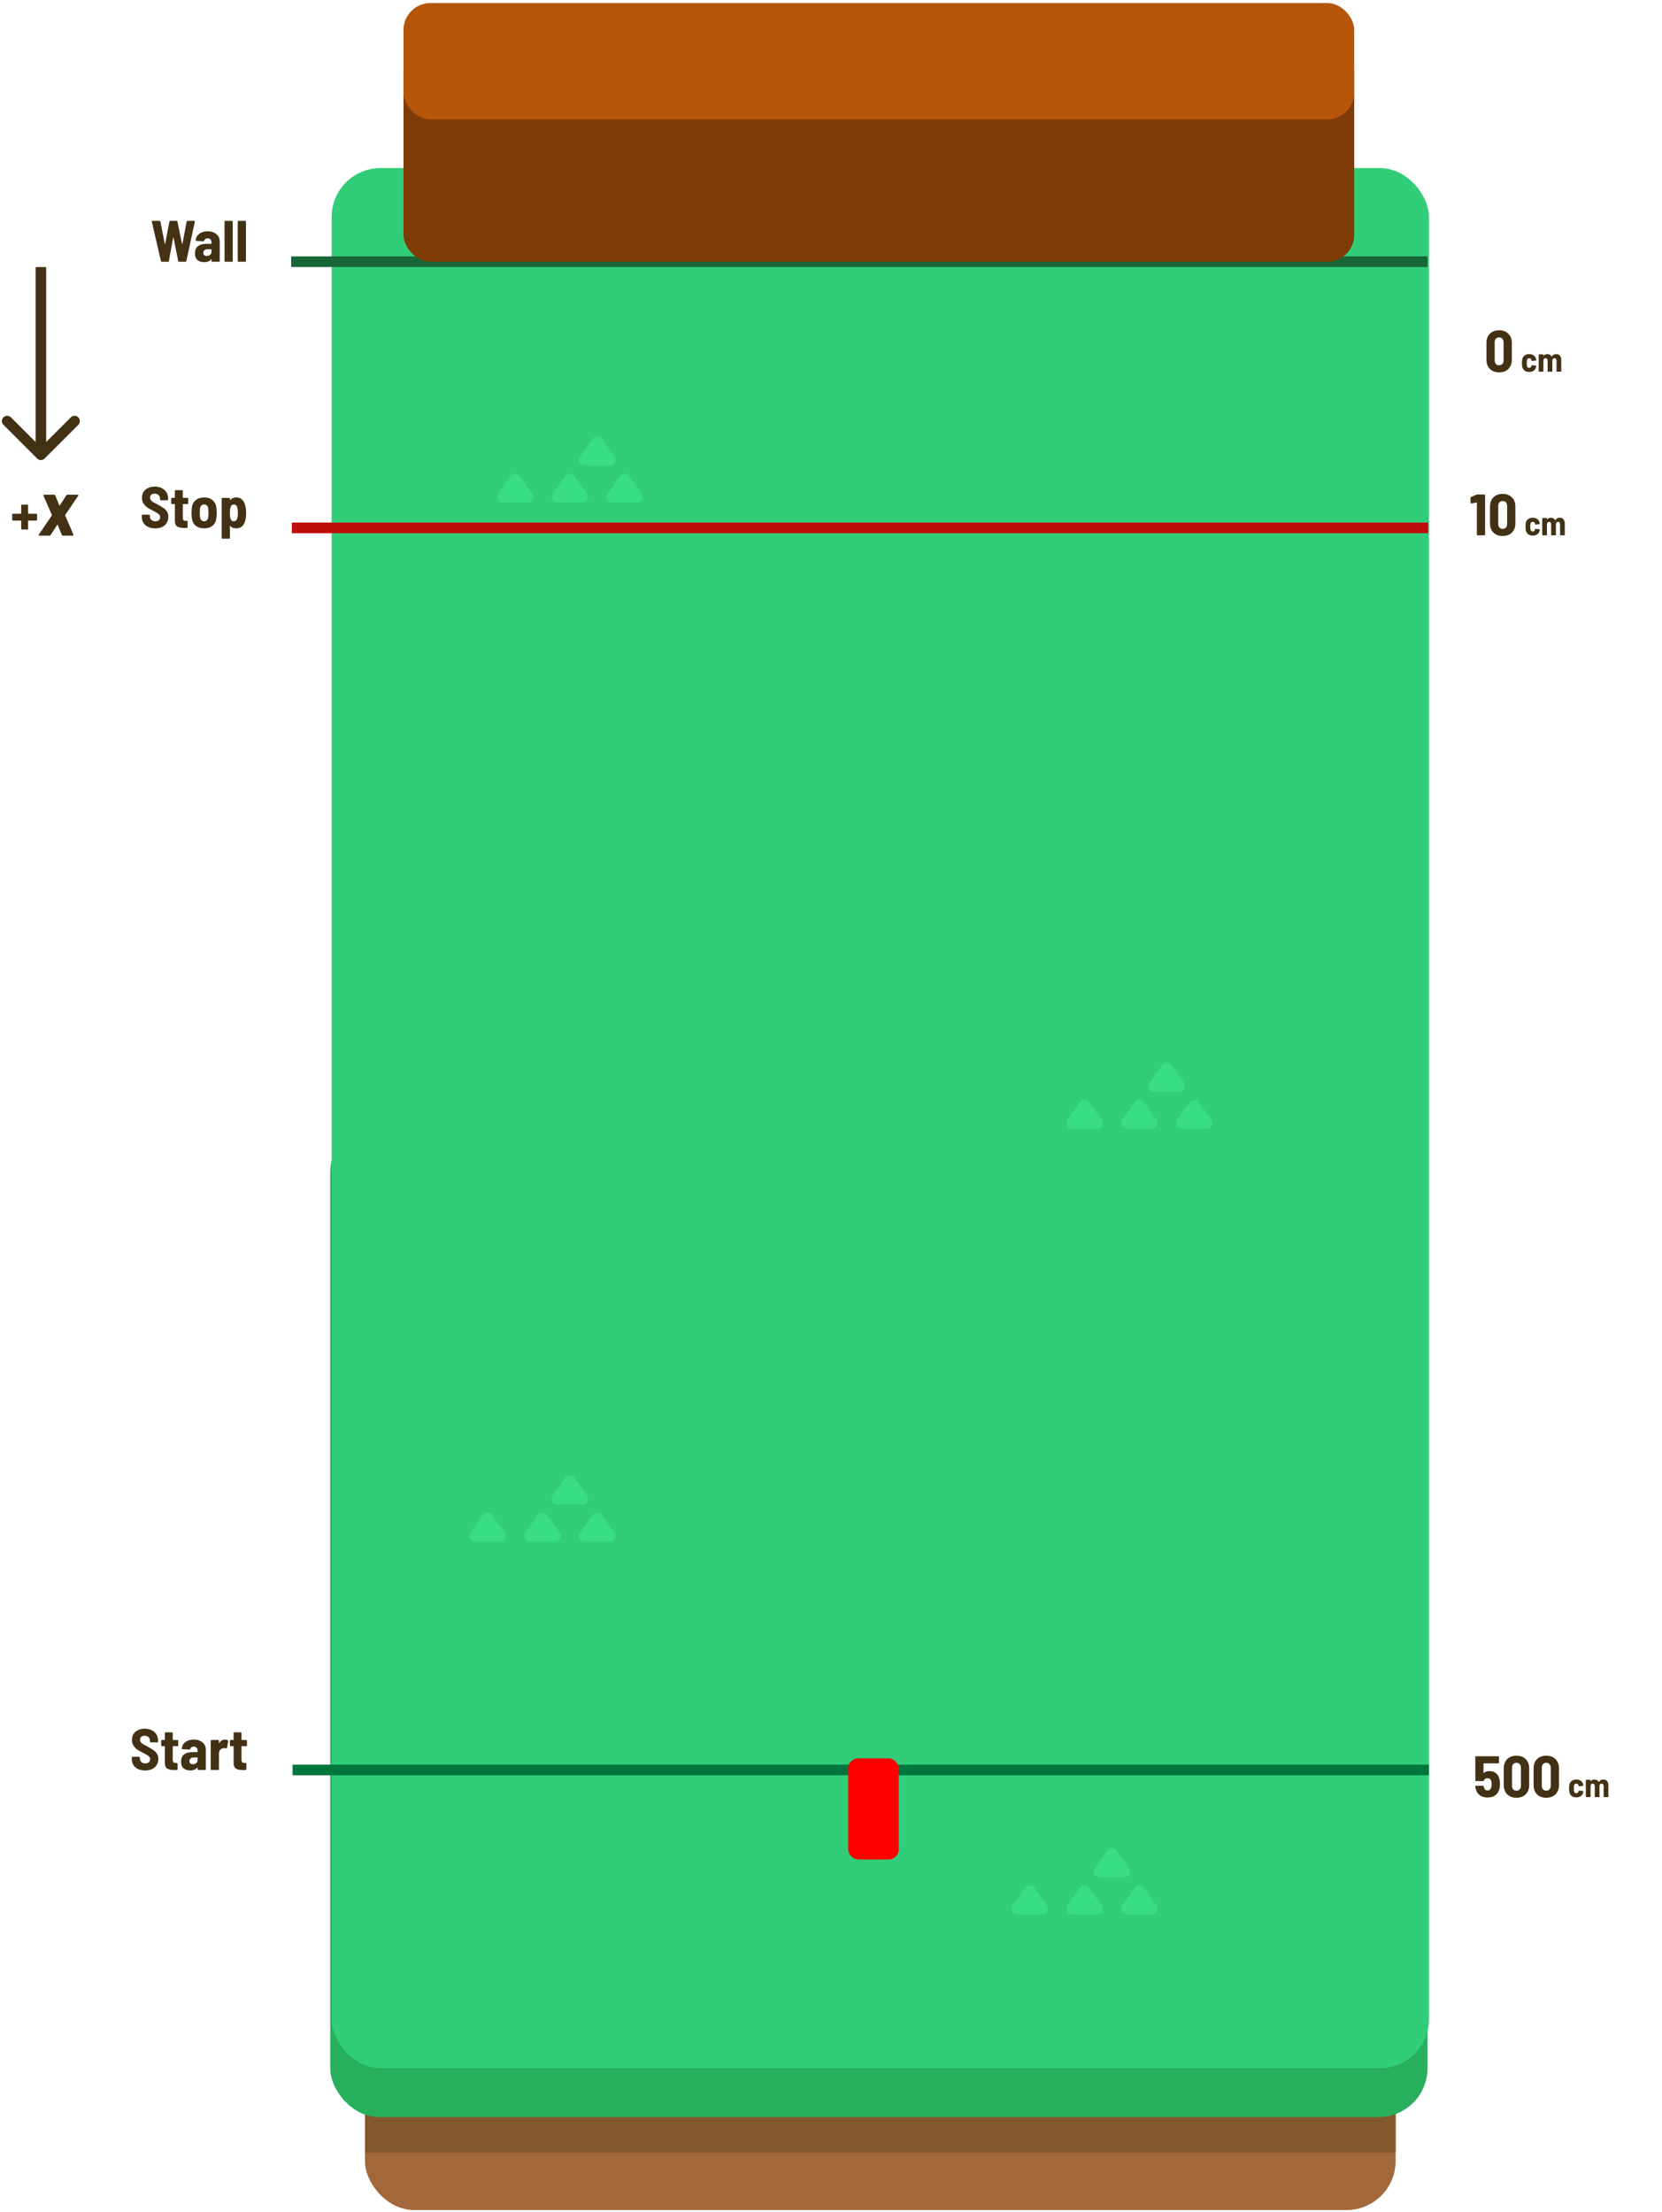 <svg width="493" height="656" viewBox="0 0 493 656" fill="none" xmlns="http://www.w3.org/2000/svg">
<path d="M10.785 152.368C10.845 152.368 10.893 152.392 10.929 152.44C10.977 152.476 11.001 152.524 11.001 152.584V154.186C11.001 154.246 10.977 154.3 10.929 154.348C10.893 154.384 10.845 154.402 10.785 154.402H8.427C8.367 154.402 8.337 154.432 8.337 154.492V156.832C8.337 156.892 8.313 156.946 8.265 156.994C8.229 157.03 8.181 157.048 8.121 157.048H6.501C6.441 157.048 6.387 157.03 6.339 156.994C6.303 156.946 6.285 156.892 6.285 156.832V154.492C6.285 154.432 6.255 154.402 6.195 154.402H3.837C3.777 154.402 3.723 154.384 3.675 154.348C3.639 154.3 3.621 154.246 3.621 154.186V152.584C3.621 152.524 3.639 152.476 3.675 152.44C3.723 152.392 3.777 152.368 3.837 152.368H6.195C6.255 152.368 6.285 152.338 6.285 152.278V149.902C6.285 149.842 6.303 149.794 6.339 149.758C6.387 149.71 6.441 149.686 6.501 149.686H8.121C8.181 149.686 8.229 149.71 8.265 149.758C8.313 149.794 8.337 149.842 8.337 149.902V152.278C8.337 152.338 8.367 152.368 8.427 152.368H10.785ZM11.68 158.884C11.522 158.884 11.444 158.836 11.444 158.742C11.444 158.679 11.467 158.616 11.514 158.553L15.369 152.878C15.4 152.814 15.408 152.767 15.393 152.736L12.91 147.06C12.894 147.029 12.886 146.989 12.886 146.942C12.886 146.8 12.981 146.729 13.17 146.729H16.055C16.197 146.729 16.307 146.792 16.386 146.919L17.592 149.898C17.639 149.961 17.686 149.961 17.734 149.898L19.673 146.919C19.767 146.792 19.893 146.729 20.051 146.729H23.03C23.188 146.729 23.267 146.777 23.267 146.871C23.267 146.919 23.243 146.982 23.196 147.06L19.342 152.736C19.294 152.783 19.287 152.83 19.318 152.878L21.777 158.553C21.793 158.584 21.801 158.632 21.801 158.695C21.801 158.821 21.714 158.884 21.541 158.884H18.68C18.506 158.884 18.396 158.821 18.349 158.695L17.119 155.668C17.072 155.589 17.024 155.589 16.977 155.668L15.014 158.695C14.951 158.821 14.833 158.884 14.66 158.884H11.68Z" fill="#423114"/>
<path d="M47.971 77.628C47.855 77.628 47.78 77.57 47.746 77.455L45.029 65.741V65.672C45.029 65.568 45.093 65.516 45.219 65.516H47.348C47.486 65.516 47.561 65.579 47.573 65.706L48.888 72.35C48.899 72.385 48.916 72.402 48.94 72.402C48.962 72.402 48.98 72.385 48.991 72.35L50.255 65.706C50.266 65.579 50.341 65.516 50.479 65.516H52.4C52.527 65.516 52.602 65.579 52.625 65.706L54.009 72.35C54.021 72.385 54.038 72.402 54.061 72.402C54.084 72.402 54.101 72.385 54.113 72.35L55.359 65.706C55.37 65.579 55.445 65.516 55.584 65.516H57.625C57.775 65.516 57.833 65.591 57.798 65.741L55.272 77.437C55.249 77.564 55.174 77.628 55.047 77.628H53.092C52.965 77.628 52.89 77.564 52.867 77.437L51.466 70.482C51.454 70.447 51.437 70.43 51.414 70.43C51.391 70.43 51.373 70.447 51.362 70.482L50.099 77.437C50.087 77.564 50.012 77.628 49.874 77.628H47.971ZM61.593 68.596C62.285 68.596 62.902 68.723 63.444 68.976C63.986 69.219 64.407 69.565 64.707 70.015C65.018 70.453 65.174 70.955 65.174 71.52V77.42C65.174 77.478 65.151 77.53 65.105 77.576C65.07 77.61 65.024 77.628 64.966 77.628H62.942C62.884 77.628 62.833 77.61 62.786 77.576C62.752 77.53 62.734 77.478 62.734 77.42V76.936C62.734 76.901 62.723 76.878 62.7 76.866C62.677 76.855 62.654 76.866 62.631 76.901C62.192 77.478 61.512 77.766 60.589 77.766C59.805 77.766 59.147 77.564 58.616 77.16C58.097 76.757 57.838 76.082 57.838 75.136C57.838 73.256 59.014 72.316 61.368 72.316H62.648C62.706 72.316 62.734 72.287 62.734 72.229V71.831C62.734 71.485 62.631 71.208 62.423 71.001C62.227 70.793 61.956 70.689 61.61 70.689C61.333 70.689 61.102 70.753 60.918 70.88C60.733 71.007 60.618 71.18 60.572 71.399C60.537 71.514 60.456 71.572 60.329 71.572L58.236 71.451C58.178 71.451 58.126 71.433 58.08 71.399C58.045 71.364 58.034 71.318 58.045 71.26C58.115 70.464 58.472 69.824 59.118 69.34C59.776 68.844 60.6 68.596 61.593 68.596ZM61.316 75.915C61.708 75.915 62.042 75.805 62.319 75.586C62.596 75.367 62.734 75.078 62.734 74.721V73.994C62.734 73.936 62.706 73.908 62.648 73.908H61.679C61.252 73.908 60.918 74 60.675 74.184C60.433 74.369 60.312 74.634 60.312 74.98C60.312 75.28 60.404 75.511 60.589 75.672C60.773 75.834 61.016 75.915 61.316 75.915ZM66.806 77.628C66.748 77.628 66.696 77.61 66.65 77.576C66.615 77.53 66.598 77.478 66.598 77.42V65.724C66.598 65.666 66.615 65.62 66.65 65.585C66.696 65.539 66.748 65.516 66.806 65.516H68.83C68.888 65.516 68.934 65.539 68.969 65.585C69.015 65.62 69.038 65.666 69.038 65.724V77.42C69.038 77.478 69.015 77.53 68.969 77.576C68.934 77.61 68.888 77.628 68.83 77.628H66.806ZM70.726 77.628C70.668 77.628 70.616 77.61 70.57 77.576C70.536 77.53 70.518 77.478 70.518 77.42V65.724C70.518 65.666 70.536 65.62 70.57 65.585C70.616 65.539 70.668 65.516 70.726 65.516H72.75C72.808 65.516 72.854 65.539 72.889 65.585C72.935 65.62 72.958 65.666 72.958 65.724V77.42C72.958 77.478 72.935 77.53 72.889 77.576C72.854 77.61 72.808 77.628 72.75 77.628H70.726Z" fill="#423114"/>
<path d="M444.682 110.44C443.54 110.44 442.629 110.105 441.949 109.436C441.268 108.755 440.928 107.844 440.928 106.702V101.685C440.928 100.554 441.268 99.654 441.949 98.985C442.629 98.305 443.54 97.965 444.682 97.965C445.824 97.965 446.736 98.305 447.416 98.985C448.108 99.654 448.454 100.554 448.454 101.685V106.702C448.454 107.844 448.108 108.755 447.416 109.436C446.736 110.105 445.824 110.44 444.682 110.44ZM444.682 108.346C445.086 108.346 445.409 108.213 445.651 107.948C445.894 107.671 446.015 107.302 446.015 106.841V101.563C446.015 101.102 445.894 100.739 445.651 100.473C445.409 100.208 445.086 100.075 444.682 100.075C444.279 100.075 443.956 100.208 443.713 100.473C443.483 100.739 443.367 101.102 443.367 101.563V106.841C443.367 107.302 443.483 107.671 443.713 107.948C443.956 108.213 444.279 108.346 444.682 108.346ZM453.599 110.329C453.039 110.329 452.576 110.189 452.209 109.909C451.849 109.623 451.626 109.233 451.539 108.739C451.486 108.466 451.459 108.106 451.459 107.659C451.459 107.326 451.486 106.973 451.539 106.599C451.626 106.119 451.853 105.739 452.219 105.459C452.586 105.173 453.046 105.029 453.599 105.029C454.139 105.029 454.593 105.166 454.959 105.439C455.333 105.713 455.563 106.073 455.649 106.519C455.663 106.579 455.676 106.676 455.689 106.809C455.689 106.883 455.649 106.926 455.569 106.939L454.419 107.049H454.399C454.339 107.049 454.303 107.013 454.289 106.939C454.289 106.893 454.286 106.859 454.279 106.839C454.266 106.786 454.253 106.739 454.239 106.699C454.199 106.566 454.123 106.456 454.009 106.369C453.896 106.283 453.756 106.239 453.589 106.239C453.409 106.239 453.263 106.293 453.149 106.399C453.036 106.506 452.963 106.653 452.929 106.839C452.889 107.059 452.869 107.336 452.869 107.669C452.869 108.036 452.893 108.323 452.939 108.529C452.973 108.709 453.043 108.853 453.149 108.959C453.263 109.066 453.409 109.119 453.589 109.119C453.783 109.119 453.936 109.066 454.049 108.959C454.169 108.853 454.239 108.719 454.259 108.559L454.279 108.439C454.286 108.406 454.299 108.379 454.319 108.359C454.346 108.333 454.376 108.323 454.409 108.329L455.569 108.429C455.643 108.443 455.679 108.486 455.679 108.559C455.679 108.599 455.673 108.666 455.659 108.759C455.593 109.246 455.373 109.629 454.999 109.909C454.633 110.189 454.166 110.329 453.599 110.329ZM461.613 105.029C462.099 105.029 462.469 105.186 462.723 105.499C462.983 105.806 463.113 106.239 463.113 106.799V110.129C463.113 110.163 463.099 110.193 463.073 110.219C463.053 110.239 463.026 110.249 462.993 110.249H461.833C461.799 110.249 461.769 110.239 461.743 110.219C461.723 110.193 461.713 110.163 461.713 110.129V106.999C461.713 106.766 461.656 106.583 461.543 106.449C461.436 106.309 461.289 106.239 461.103 106.239C460.909 106.239 460.756 106.309 460.643 106.449C460.529 106.583 460.473 106.763 460.473 106.989V110.129C460.473 110.163 460.459 110.193 460.433 110.219C460.413 110.239 460.386 110.249 460.353 110.249H459.193C459.159 110.249 459.129 110.239 459.103 110.219C459.083 110.193 459.073 110.163 459.073 110.129V106.999C459.073 106.766 459.016 106.583 458.903 106.449C458.789 106.309 458.639 106.239 458.453 106.239C458.259 106.239 458.106 106.309 457.993 106.449C457.879 106.583 457.823 106.763 457.823 106.989V110.129C457.823 110.163 457.809 110.193 457.783 110.219C457.763 110.239 457.736 110.249 457.703 110.249H456.543C456.509 110.249 456.479 110.239 456.453 110.219C456.433 110.193 456.423 110.163 456.423 110.129V105.229C456.423 105.196 456.433 105.169 456.453 105.149C456.479 105.123 456.509 105.109 456.543 105.109H457.703C457.736 105.109 457.763 105.123 457.783 105.149C457.809 105.169 457.823 105.196 457.823 105.229V105.489C457.823 105.509 457.829 105.523 457.843 105.529C457.856 105.536 457.869 105.529 457.883 105.509C458.023 105.343 458.186 105.223 458.373 105.149C458.559 105.069 458.759 105.029 458.973 105.029C459.273 105.029 459.529 105.093 459.743 105.219C459.963 105.339 460.133 105.516 460.253 105.749C460.259 105.763 460.269 105.769 460.283 105.769C460.296 105.763 460.309 105.749 460.323 105.729C460.469 105.483 460.656 105.306 460.883 105.199C461.109 105.086 461.353 105.029 461.613 105.029Z" fill="#423114"/>
<path d="M437.96 146.721C438.052 146.686 438.139 146.669 438.22 146.669H440.313C440.371 146.669 440.417 146.692 440.452 146.738C440.498 146.773 440.521 146.819 440.521 146.877V158.573C440.521 158.631 440.498 158.683 440.452 158.729C440.417 158.763 440.371 158.781 440.313 158.781H438.289C438.231 158.781 438.179 158.763 438.133 158.729C438.098 158.683 438.081 158.631 438.081 158.573V149.126C438.081 149.103 438.07 149.08 438.047 149.057C438.035 149.034 438.018 149.028 437.995 149.039L436.455 149.334L436.386 149.351C436.282 149.351 436.23 149.287 436.23 149.161L436.178 147.673C436.178 147.557 436.23 147.476 436.334 147.43L437.96 146.721ZM445.735 158.971C444.593 158.971 443.681 158.637 443.001 157.968C442.32 157.287 441.98 156.376 441.98 155.234V150.216C441.98 149.086 442.32 148.186 443.001 147.517C443.681 146.836 444.593 146.496 445.735 146.496C446.877 146.496 447.788 146.836 448.469 147.517C449.161 148.186 449.507 149.086 449.507 150.216V155.234C449.507 156.376 449.161 157.287 448.469 157.968C447.788 158.637 446.877 158.971 445.735 158.971ZM445.735 156.877C446.138 156.877 446.461 156.745 446.704 156.48C446.946 156.203 447.067 155.834 447.067 155.372V150.095C447.067 149.633 446.946 149.27 446.704 149.005C446.461 148.74 446.138 148.607 445.735 148.607C445.331 148.607 445.008 148.74 444.766 149.005C444.535 149.27 444.42 149.633 444.42 150.095V155.372C444.42 155.834 444.535 156.203 444.766 156.48C445.008 156.745 445.331 156.877 445.735 156.877ZM454.652 158.861C454.092 158.861 453.628 158.721 453.262 158.441C452.902 158.154 452.678 157.764 452.592 157.271C452.538 156.997 452.512 156.637 452.512 156.191C452.512 155.857 452.538 155.504 452.592 155.131C452.678 154.651 452.905 154.271 453.272 153.991C453.638 153.704 454.098 153.561 454.652 153.561C455.192 153.561 455.645 153.697 456.012 153.971C456.385 154.244 456.615 154.604 456.702 155.051C456.715 155.111 456.728 155.207 456.742 155.341C456.742 155.414 456.702 155.457 456.622 155.471L455.472 155.581H455.452C455.392 155.581 455.355 155.544 455.342 155.471C455.342 155.424 455.338 155.391 455.332 155.371C455.318 155.317 455.305 155.271 455.292 155.231C455.252 155.097 455.175 154.987 455.062 154.901C454.948 154.814 454.808 154.771 454.642 154.771C454.462 154.771 454.315 154.824 454.202 154.931C454.088 155.037 454.015 155.184 453.982 155.371C453.942 155.591 453.922 155.867 453.922 156.201C453.922 156.567 453.945 156.854 453.992 157.061C454.025 157.241 454.095 157.384 454.202 157.491C454.315 157.597 454.462 157.651 454.642 157.651C454.835 157.651 454.988 157.597 455.102 157.491C455.222 157.384 455.292 157.251 455.312 157.091L455.332 156.971C455.338 156.937 455.352 156.911 455.372 156.891C455.398 156.864 455.428 156.854 455.462 156.861L456.622 156.961C456.695 156.974 456.732 157.017 456.732 157.091C456.732 157.131 456.725 157.197 456.712 157.291C456.645 157.777 456.425 158.161 456.052 158.441C455.685 158.721 455.218 158.861 454.652 158.861ZM462.665 153.561C463.152 153.561 463.522 153.717 463.775 154.031C464.035 154.337 464.165 154.771 464.165 155.331V158.661C464.165 158.694 464.152 158.724 464.125 158.751C464.105 158.771 464.078 158.781 464.045 158.781H462.885C462.852 158.781 462.822 158.771 462.795 158.751C462.775 158.724 462.765 158.694 462.765 158.661V155.531C462.765 155.297 462.708 155.114 462.595 154.981C462.488 154.841 462.342 154.771 462.155 154.771C461.962 154.771 461.808 154.841 461.695 154.981C461.582 155.114 461.525 155.294 461.525 155.521V158.661C461.525 158.694 461.512 158.724 461.485 158.751C461.465 158.771 461.438 158.781 461.405 158.781H460.245C460.212 158.781 460.182 158.771 460.155 158.751C460.135 158.724 460.125 158.694 460.125 158.661V155.531C460.125 155.297 460.068 155.114 459.955 154.981C459.842 154.841 459.692 154.771 459.505 154.771C459.312 154.771 459.158 154.841 459.045 154.981C458.932 155.114 458.875 155.294 458.875 155.521V158.661C458.875 158.694 458.862 158.724 458.835 158.751C458.815 158.771 458.788 158.781 458.755 158.781H457.595C457.562 158.781 457.532 158.771 457.505 158.751C457.485 158.724 457.475 158.694 457.475 158.661V153.761C457.475 153.727 457.485 153.701 457.505 153.681C457.532 153.654 457.562 153.641 457.595 153.641H458.755C458.788 153.641 458.815 153.654 458.835 153.681C458.862 153.701 458.875 153.727 458.875 153.761V154.021C458.875 154.041 458.882 154.054 458.895 154.061C458.908 154.067 458.922 154.061 458.935 154.041C459.075 153.874 459.238 153.754 459.425 153.681C459.612 153.601 459.812 153.561 460.025 153.561C460.325 153.561 460.582 153.624 460.795 153.751C461.015 153.871 461.185 154.047 461.305 154.281C461.312 154.294 461.322 154.301 461.335 154.301C461.348 154.294 461.362 154.281 461.375 154.261C461.522 154.014 461.708 153.837 461.935 153.731C462.162 153.617 462.405 153.561 462.665 153.561Z" fill="#423114"/>
<path d="M444.613 527.179C444.833 527.767 444.942 528.442 444.942 529.203C444.942 529.746 444.873 530.259 444.735 530.743C444.515 531.516 444.106 532.11 443.506 532.526C442.906 532.941 442.156 533.148 441.257 533.148C440.357 533.148 439.601 532.929 438.99 532.491C438.379 532.053 437.969 531.424 437.762 530.605C437.681 530.363 437.635 530.115 437.623 529.861V529.826C437.623 529.711 437.687 529.653 437.814 529.653H439.873C440.011 529.653 440.086 529.723 440.097 529.861C440.121 529.999 440.144 530.092 440.167 530.138C440.247 530.438 440.38 530.668 440.565 530.83C440.749 530.98 440.98 531.055 441.257 531.055C441.534 531.055 441.77 530.974 441.966 530.813C442.162 530.64 442.289 530.409 442.347 530.121C442.428 529.878 442.468 529.578 442.468 529.221C442.468 528.852 442.428 528.529 442.347 528.252C442.266 527.975 442.133 527.767 441.949 527.629C441.764 527.491 441.534 527.421 441.257 527.421C440.715 527.421 440.345 527.646 440.149 528.096C440.115 528.211 440.04 528.269 439.924 528.269H437.831C437.773 528.269 437.721 528.252 437.675 528.217C437.64 528.171 437.623 528.119 437.623 528.062V521.123C437.623 521.066 437.64 521.019 437.675 520.985C437.721 520.939 437.773 520.916 437.831 520.916H444.44C444.498 520.916 444.544 520.939 444.579 520.985C444.625 521.019 444.648 521.066 444.648 521.123V522.802C444.648 522.859 444.625 522.911 444.579 522.957C444.544 522.992 444.498 523.009 444.44 523.009H440.149C440.092 523.009 440.063 523.038 440.063 523.096L440.046 525.795C440.046 525.841 440.057 525.87 440.08 525.881C440.103 525.881 440.126 525.87 440.149 525.847C440.611 525.489 441.164 525.31 441.81 525.31C442.503 525.31 443.085 525.472 443.558 525.795C444.042 526.118 444.394 526.579 444.613 527.179ZM449.826 533.218C448.684 533.218 447.773 532.883 447.093 532.214C446.412 531.534 446.072 530.622 446.072 529.48V524.463C446.072 523.332 446.412 522.432 447.093 521.763C447.773 521.083 448.684 520.743 449.826 520.743C450.968 520.743 451.88 521.083 452.56 521.763C453.252 522.432 453.598 523.332 453.598 524.463V529.48C453.598 530.622 453.252 531.534 452.56 532.214C451.88 532.883 450.968 533.218 449.826 533.218ZM449.826 531.124C450.23 531.124 450.553 530.991 450.795 530.726C451.038 530.449 451.159 530.08 451.159 529.619V524.341C451.159 523.88 451.038 523.517 450.795 523.251C450.553 522.986 450.23 522.853 449.826 522.853C449.423 522.853 449.1 522.986 448.857 523.251C448.627 523.517 448.511 523.88 448.511 524.341V529.619C448.511 530.08 448.627 530.449 448.857 530.726C449.1 530.991 449.423 531.124 449.826 531.124ZM458.663 533.218C457.522 533.218 456.61 532.883 455.93 532.214C455.249 531.534 454.909 530.622 454.909 529.48V524.463C454.909 523.332 455.249 522.432 455.93 521.763C456.61 521.083 457.522 520.743 458.663 520.743C459.805 520.743 460.717 521.083 461.397 521.763C462.089 522.432 462.435 523.332 462.435 524.463V529.48C462.435 530.622 462.089 531.534 461.397 532.214C460.717 532.883 459.805 533.218 458.663 533.218ZM458.663 531.124C459.067 531.124 459.39 530.991 459.632 530.726C459.875 530.449 459.996 530.08 459.996 529.619V524.341C459.996 523.88 459.875 523.517 459.632 523.251C459.39 522.986 459.067 522.853 458.663 522.853C458.26 522.853 457.937 522.986 457.695 523.251C457.464 523.517 457.348 523.88 457.348 524.341V529.619C457.348 530.08 457.464 530.449 457.695 530.726C457.937 530.991 458.26 531.124 458.663 531.124ZM467.58 533.107C467.02 533.107 466.557 532.967 466.19 532.687C465.83 532.401 465.607 532.011 465.52 531.517C465.467 531.244 465.44 530.884 465.44 530.437C465.44 530.104 465.467 529.751 465.52 529.377C465.607 528.897 465.834 528.517 466.2 528.237C466.567 527.951 467.027 527.807 467.58 527.807C468.12 527.807 468.574 527.944 468.94 528.217C469.314 528.491 469.544 528.851 469.63 529.297C469.644 529.357 469.657 529.454 469.67 529.587C469.67 529.661 469.63 529.704 469.55 529.717L468.4 529.827H468.38C468.32 529.827 468.284 529.791 468.27 529.717C468.27 529.671 468.267 529.637 468.26 529.617C468.247 529.564 468.234 529.517 468.22 529.477C468.18 529.344 468.104 529.234 467.99 529.147C467.877 529.061 467.737 529.017 467.57 529.017C467.39 529.017 467.244 529.071 467.13 529.177C467.017 529.284 466.944 529.431 466.91 529.617C466.87 529.837 466.85 530.114 466.85 530.447C466.85 530.814 466.874 531.101 466.92 531.307C466.954 531.487 467.024 531.631 467.13 531.737C467.244 531.844 467.39 531.897 467.57 531.897C467.764 531.897 467.917 531.844 468.03 531.737C468.15 531.631 468.22 531.497 468.24 531.337L468.26 531.217C468.267 531.184 468.28 531.157 468.3 531.137C468.327 531.111 468.357 531.101 468.39 531.107L469.55 531.207C469.624 531.221 469.66 531.264 469.66 531.337C469.66 531.377 469.654 531.444 469.64 531.537C469.574 532.024 469.354 532.407 468.98 532.687C468.614 532.967 468.147 533.107 467.58 533.107ZM475.594 527.807C476.08 527.807 476.45 527.964 476.704 528.277C476.964 528.584 477.094 529.017 477.094 529.577V532.907C477.094 532.941 477.08 532.971 477.054 532.997C477.034 533.017 477.007 533.027 476.974 533.027H475.814C475.78 533.027 475.75 533.017 475.724 532.997C475.704 532.971 475.694 532.941 475.694 532.907V529.777C475.694 529.544 475.637 529.361 475.524 529.227C475.417 529.087 475.27 529.017 475.084 529.017C474.89 529.017 474.737 529.087 474.624 529.227C474.51 529.361 474.454 529.541 474.454 529.767V532.907C474.454 532.941 474.44 532.971 474.414 532.997C474.394 533.017 474.367 533.027 474.334 533.027H473.174C473.14 533.027 473.11 533.017 473.084 532.997C473.064 532.971 473.054 532.941 473.054 532.907V529.777C473.054 529.544 472.997 529.361 472.884 529.227C472.77 529.087 472.62 529.017 472.434 529.017C472.24 529.017 472.087 529.087 471.974 529.227C471.86 529.361 471.804 529.541 471.804 529.767V532.907C471.804 532.941 471.79 532.971 471.764 532.997C471.744 533.017 471.717 533.027 471.684 533.027H470.524C470.49 533.027 470.46 533.017 470.434 532.997C470.414 532.971 470.404 532.941 470.404 532.907V528.007C470.404 527.974 470.414 527.947 470.434 527.927C470.46 527.901 470.49 527.887 470.524 527.887H471.684C471.717 527.887 471.744 527.901 471.764 527.927C471.79 527.947 471.804 527.974 471.804 528.007V528.267C471.804 528.287 471.81 528.301 471.824 528.307C471.837 528.314 471.85 528.307 471.864 528.287C472.004 528.121 472.167 528.001 472.354 527.927C472.54 527.847 472.74 527.807 472.954 527.807C473.254 527.807 473.51 527.871 473.724 527.997C473.944 528.117 474.114 528.294 474.234 528.527C474.24 528.541 474.25 528.547 474.264 528.547C474.277 528.541 474.29 528.527 474.304 528.507C474.45 528.261 474.637 528.084 474.864 527.977C475.09 527.864 475.334 527.807 475.594 527.807Z" fill="#423114"/>
<path d="M46.039 156.711C45.243 156.711 44.545 156.572 43.946 156.295C43.346 156.007 42.879 155.609 42.544 155.101C42.221 154.582 42.06 153.988 42.06 153.319V152.869C42.06 152.812 42.077 152.766 42.112 152.731C42.158 152.685 42.21 152.662 42.267 152.662H44.257C44.315 152.662 44.361 152.685 44.395 152.731C44.442 152.766 44.465 152.812 44.465 152.869V153.198C44.465 153.602 44.615 153.942 44.915 154.219C45.215 154.484 45.618 154.617 46.126 154.617C46.576 154.617 46.916 154.502 47.147 154.271C47.389 154.04 47.51 153.746 47.51 153.388C47.51 153.123 47.435 152.898 47.285 152.714C47.135 152.518 46.922 152.339 46.645 152.177C46.38 152.004 45.964 151.774 45.399 151.485C44.707 151.139 44.142 150.816 43.703 150.516C43.265 150.216 42.89 149.83 42.579 149.357C42.267 148.884 42.112 148.313 42.112 147.644C42.112 146.975 42.267 146.392 42.579 145.896C42.902 145.389 43.352 145.003 43.928 144.737C44.505 144.46 45.163 144.322 45.901 144.322C46.674 144.322 47.36 144.472 47.96 144.772C48.56 145.06 49.027 145.47 49.361 146C49.696 146.531 49.863 147.142 49.863 147.834V148.18C49.863 148.238 49.84 148.29 49.794 148.336C49.759 148.371 49.713 148.388 49.656 148.388H47.666C47.608 148.388 47.556 148.371 47.51 148.336C47.475 148.29 47.458 148.238 47.458 148.18V147.869C47.458 147.454 47.314 147.108 47.026 146.831C46.737 146.554 46.345 146.416 45.849 146.416C45.434 146.416 45.105 146.525 44.863 146.744C44.632 146.952 44.517 147.246 44.517 147.627C44.517 147.892 44.586 148.123 44.724 148.319C44.863 148.515 45.076 148.705 45.364 148.89C45.653 149.063 46.091 149.294 46.679 149.582L47.043 149.79C47.712 150.159 48.231 150.482 48.6 150.758C48.981 151.024 49.298 151.364 49.552 151.779C49.805 152.195 49.932 152.696 49.932 153.285C49.932 154.334 49.575 155.171 48.86 155.794C48.156 156.405 47.216 156.711 46.039 156.711ZM55.842 149.305C55.842 149.363 55.819 149.415 55.773 149.461C55.738 149.495 55.692 149.513 55.634 149.513H54.302C54.244 149.513 54.215 149.542 54.215 149.599V153.492C54.215 153.85 54.285 154.109 54.423 154.271C54.573 154.421 54.798 154.49 55.098 154.479H55.444C55.501 154.479 55.547 154.502 55.582 154.548C55.628 154.582 55.651 154.628 55.651 154.686V156.365C55.651 156.503 55.582 156.572 55.444 156.572C55.248 156.584 54.959 156.589 54.579 156.589C53.667 156.589 52.987 156.439 52.537 156.14C52.099 155.84 51.879 155.274 51.879 154.444V149.599C51.879 149.542 51.851 149.513 51.793 149.513H50.997C50.939 149.513 50.887 149.495 50.841 149.461C50.807 149.415 50.789 149.363 50.789 149.305V147.886C50.789 147.829 50.807 147.782 50.841 147.748C50.887 147.702 50.939 147.679 50.997 147.679H51.793C51.851 147.679 51.879 147.65 51.879 147.592V145.602C51.879 145.545 51.897 145.499 51.931 145.464C51.977 145.418 52.029 145.395 52.087 145.395H54.008C54.065 145.395 54.111 145.418 54.146 145.464C54.192 145.499 54.215 145.545 54.215 145.602V147.592C54.215 147.65 54.244 147.679 54.302 147.679H55.634C55.692 147.679 55.738 147.702 55.773 147.748C55.819 147.782 55.842 147.829 55.842 147.886V149.305ZM60.566 156.711C59.563 156.711 58.738 156.463 58.092 155.967C57.458 155.459 57.077 154.767 56.95 153.89C56.858 153.36 56.812 152.766 56.812 152.108C56.812 151.439 56.858 150.845 56.95 150.326C57.077 149.472 57.458 148.798 58.092 148.302C58.738 147.794 59.563 147.54 60.566 147.54C61.558 147.54 62.366 147.794 62.989 148.302C63.623 148.798 64.009 149.472 64.148 150.326C64.24 150.845 64.286 151.439 64.286 152.108C64.286 152.754 64.24 153.342 64.148 153.873C64.021 154.761 63.64 155.459 63.006 155.967C62.383 156.463 61.57 156.711 60.566 156.711ZM60.566 154.617C60.866 154.617 61.12 154.519 61.328 154.323C61.547 154.127 61.691 153.861 61.76 153.527C61.818 153.042 61.847 152.569 61.847 152.108C61.847 151.635 61.818 151.168 61.76 150.707C61.702 150.372 61.564 150.113 61.345 149.928C61.137 149.732 60.872 149.634 60.549 149.634C60.237 149.634 59.972 149.732 59.753 149.928C59.545 150.113 59.413 150.372 59.355 150.707C59.297 151.053 59.269 151.52 59.269 152.108C59.269 152.685 59.292 153.158 59.338 153.527C59.407 153.861 59.551 154.127 59.77 154.323C59.989 154.519 60.255 154.617 60.566 154.617ZM72.832 150.274C72.948 150.793 73.005 151.439 73.005 152.212C73.005 152.927 72.954 153.527 72.85 154.011C72.677 154.888 72.36 155.557 71.898 156.018C71.448 156.48 70.843 156.711 70.081 156.711C69.689 156.711 69.349 156.659 69.061 156.555C68.772 156.439 68.518 156.255 68.299 156.001C68.276 155.967 68.253 155.955 68.23 155.967C68.207 155.978 68.195 156.001 68.195 156.036V159.583C68.195 159.64 68.172 159.687 68.126 159.721C68.092 159.767 68.046 159.79 67.988 159.79H65.963C65.906 159.79 65.854 159.767 65.808 159.721C65.773 159.687 65.756 159.64 65.756 159.583V147.886C65.756 147.829 65.773 147.782 65.808 147.748C65.854 147.702 65.906 147.679 65.963 147.679H67.988C68.046 147.679 68.092 147.702 68.126 147.748C68.172 147.782 68.195 147.829 68.195 147.886V148.232C68.195 148.267 68.207 148.29 68.23 148.302C68.253 148.313 68.276 148.307 68.299 148.284C68.726 147.788 69.337 147.54 70.133 147.54C71.529 147.54 72.429 148.451 72.832 150.274ZM70.41 153.683C70.514 153.302 70.566 152.783 70.566 152.125C70.566 151.537 70.52 151.041 70.427 150.637C70.358 150.326 70.231 150.084 70.047 149.911C69.874 149.726 69.643 149.634 69.355 149.634C68.824 149.634 68.484 149.968 68.334 150.637C68.242 150.972 68.195 151.468 68.195 152.125C68.195 152.748 68.242 153.262 68.334 153.665C68.484 154.3 68.824 154.617 69.355 154.617C69.874 154.617 70.226 154.306 70.41 153.683Z" fill="#423114"/>
<path d="M43.065 525.122C42.27 525.122 41.572 524.984 40.972 524.707C40.372 524.419 39.905 524.021 39.57 523.513C39.247 522.994 39.086 522.4 39.086 521.731V521.281C39.086 521.223 39.103 521.177 39.138 521.143C39.184 521.097 39.236 521.074 39.293 521.074H41.283C41.341 521.074 41.387 521.097 41.422 521.143C41.468 521.177 41.491 521.223 41.491 521.281V521.61C41.491 522.014 41.641 522.354 41.941 522.631C42.241 522.896 42.644 523.029 43.152 523.029C43.602 523.029 43.942 522.913 44.173 522.683C44.415 522.452 44.536 522.158 44.536 521.8C44.536 521.535 44.461 521.31 44.311 521.125C44.161 520.929 43.948 520.751 43.671 520.589C43.406 520.416 42.99 520.185 42.425 519.897C41.733 519.551 41.168 519.228 40.73 518.928C40.291 518.628 39.916 518.242 39.605 517.769C39.293 517.296 39.138 516.725 39.138 516.056C39.138 515.387 39.293 514.804 39.605 514.308C39.928 513.801 40.378 513.414 40.955 513.149C41.531 512.872 42.189 512.734 42.927 512.734C43.7 512.734 44.386 512.884 44.986 513.184C45.586 513.472 46.053 513.881 46.388 514.412C46.722 514.943 46.889 515.554 46.889 516.246V516.592C46.889 516.65 46.866 516.702 46.82 516.748C46.785 516.782 46.739 516.8 46.682 516.8H44.692C44.634 516.8 44.582 516.782 44.536 516.748C44.502 516.702 44.484 516.65 44.484 516.592V516.281C44.484 515.865 44.34 515.519 44.052 515.243C43.763 514.966 43.371 514.827 42.875 514.827C42.46 514.827 42.131 514.937 41.889 515.156C41.658 515.364 41.543 515.658 41.543 516.038C41.543 516.304 41.612 516.534 41.75 516.731C41.889 516.927 42.102 517.117 42.391 517.302C42.679 517.475 43.117 517.705 43.706 517.994L44.069 518.201C44.738 518.57 45.257 518.893 45.626 519.17C46.007 519.436 46.324 519.776 46.578 520.191C46.832 520.606 46.959 521.108 46.959 521.696C46.959 522.746 46.601 523.582 45.886 524.205C45.182 524.817 44.242 525.122 43.065 525.122ZM52.868 517.717C52.868 517.774 52.845 517.826 52.799 517.873C52.764 517.907 52.718 517.924 52.66 517.924H51.328C51.27 517.924 51.241 517.953 51.241 518.011V521.904C51.241 522.262 51.311 522.521 51.449 522.683C51.599 522.833 51.824 522.902 52.124 522.89H52.47C52.528 522.89 52.574 522.913 52.608 522.959C52.654 522.994 52.678 523.04 52.678 523.098V524.776C52.678 524.915 52.608 524.984 52.47 524.984C52.274 524.995 51.985 525.001 51.605 525.001C50.694 525.001 50.013 524.851 49.563 524.551C49.125 524.251 48.906 523.686 48.906 522.856V518.011C48.906 517.953 48.877 517.924 48.819 517.924H48.023C47.965 517.924 47.913 517.907 47.867 517.873C47.833 517.826 47.816 517.774 47.816 517.717V516.298C47.816 516.24 47.833 516.194 47.867 516.16C47.913 516.113 47.965 516.09 48.023 516.09H48.819C48.877 516.09 48.906 516.062 48.906 516.004V514.014C48.906 513.956 48.923 513.91 48.957 513.876C49.004 513.83 49.056 513.806 49.113 513.806H51.034C51.091 513.806 51.138 513.83 51.172 513.876C51.218 513.91 51.241 513.956 51.241 514.014V516.004C51.241 516.062 51.27 516.09 51.328 516.09H52.66C52.718 516.09 52.764 516.113 52.799 516.16C52.845 516.194 52.868 516.24 52.868 516.298V517.717ZM57.47 515.952C58.162 515.952 58.779 516.079 59.321 516.333C59.863 516.575 60.284 516.921 60.584 517.371C60.895 517.809 61.051 518.311 61.051 518.876V524.776C61.051 524.834 61.028 524.886 60.982 524.932C60.947 524.967 60.901 524.984 60.844 524.984H58.819C58.761 524.984 58.71 524.967 58.663 524.932C58.629 524.886 58.612 524.834 58.612 524.776V524.292C58.612 524.257 58.6 524.234 58.577 524.223C58.554 524.211 58.531 524.223 58.508 524.257C58.069 524.834 57.389 525.122 56.466 525.122C55.682 525.122 55.024 524.92 54.494 524.517C53.974 524.113 53.715 523.438 53.715 522.492C53.715 520.612 54.892 519.672 57.245 519.672H58.525C58.583 519.672 58.612 519.643 58.612 519.585V519.188C58.612 518.841 58.508 518.565 58.3 518.357C58.104 518.149 57.833 518.046 57.487 518.046C57.21 518.046 56.979 518.109 56.795 518.236C56.61 518.363 56.495 518.536 56.449 518.755C56.414 518.87 56.333 518.928 56.206 518.928L54.113 518.807C54.055 518.807 54.003 518.79 53.957 518.755C53.923 518.72 53.911 518.674 53.923 518.617C53.992 517.821 54.349 517.18 54.995 516.696C55.653 516.2 56.478 515.952 57.47 515.952ZM57.193 523.271C57.585 523.271 57.919 523.161 58.196 522.942C58.473 522.723 58.612 522.435 58.612 522.077V521.35C58.612 521.293 58.583 521.264 58.525 521.264H57.556C57.129 521.264 56.795 521.356 56.553 521.541C56.31 521.725 56.189 521.991 56.189 522.337C56.189 522.637 56.282 522.867 56.466 523.029C56.651 523.19 56.893 523.271 57.193 523.271ZM66.732 515.969C67.043 515.969 67.326 516.038 67.58 516.177C67.672 516.235 67.707 516.327 67.683 516.454L67.337 518.444C67.326 518.582 67.245 518.622 67.095 518.565C66.91 518.519 66.743 518.495 66.593 518.495C66.455 518.495 66.305 518.513 66.144 518.547C65.809 518.593 65.526 518.755 65.296 519.032C65.065 519.309 64.95 519.643 64.95 520.035V524.776C64.95 524.834 64.927 524.886 64.88 524.932C64.846 524.967 64.8 524.984 64.742 524.984H62.718C62.66 524.984 62.608 524.967 62.562 524.932C62.527 524.886 62.51 524.834 62.51 524.776V516.298C62.51 516.24 62.527 516.194 62.562 516.16C62.608 516.113 62.66 516.09 62.718 516.09H64.742C64.8 516.09 64.846 516.113 64.88 516.16C64.927 516.194 64.95 516.24 64.95 516.298V516.99C64.95 517.036 64.955 517.065 64.967 517.077C64.99 517.077 65.013 517.059 65.036 517.025C65.44 516.321 66.005 515.969 66.732 515.969ZM73.263 517.717C73.263 517.774 73.239 517.826 73.193 517.873C73.159 517.907 73.113 517.924 73.055 517.924H71.723C71.665 517.924 71.636 517.953 71.636 518.011V521.904C71.636 522.262 71.705 522.521 71.844 522.683C71.994 522.833 72.219 522.902 72.519 522.89H72.865C72.922 522.89 72.968 522.913 73.003 522.959C73.049 522.994 73.072 523.04 73.072 523.098V524.776C73.072 524.915 73.003 524.984 72.865 524.984C72.668 524.995 72.38 525.001 71.999 525.001C71.088 525.001 70.408 524.851 69.958 524.551C69.519 524.251 69.3 523.686 69.3 522.856V518.011C69.3 517.953 69.271 517.924 69.214 517.924H68.418C68.36 517.924 68.308 517.907 68.262 517.873C68.228 517.826 68.21 517.774 68.21 517.717V516.298C68.21 516.24 68.228 516.194 68.262 516.16C68.308 516.113 68.36 516.09 68.418 516.09H69.214C69.271 516.09 69.3 516.062 69.3 516.004V514.014C69.3 513.956 69.317 513.91 69.352 513.876C69.398 513.83 69.45 513.806 69.508 513.806H71.428C71.486 513.806 71.532 513.83 71.567 513.876C71.613 513.91 71.636 513.956 71.636 514.014V516.004C71.636 516.062 71.665 516.09 71.723 516.09H73.055C73.113 516.09 73.159 516.113 73.193 516.16C73.239 516.194 73.263 516.24 73.263 516.298V517.717Z" fill="#423114"/>
<rect x="108.26" y="589.66" width="305.727" height="65.838" rx="14.533" fill="#A1683B"/>
<rect x="108.26" y="564.953" width="305.727" height="73.496" fill="#83582D"/>
<rect x="97.95" y="333.147" width="325.503" height="294.794" rx="14.533" fill="#27AF5D"/>
<rect x="98.372" y="49.842" width="325.503" height="563.578" rx="14.533" fill="#31CD79"/>
<path d="M344.708 315.913C345.387 314.968 346.792 314.968 347.471 315.913L351.198 321.096C352.007 322.222 351.203 323.791 349.816 323.791H342.363C340.976 323.791 340.172 322.222 340.981 321.096L344.708 315.913Z" fill="#39DD83"/>
<path d="M336.572 326.917C337.251 325.972 338.656 325.972 339.335 326.917L343.062 332.099C343.871 333.225 343.067 334.795 341.68 334.795H334.227C332.841 334.795 332.036 333.225 332.845 332.099L336.572 326.917Z" fill="#39DD83"/>
<path d="M320.3 326.917C320.979 325.972 322.384 325.972 323.063 326.917L326.79 332.099C327.599 333.225 326.795 334.795 325.408 334.795H317.955C316.568 334.795 315.764 333.225 316.573 332.099L320.3 326.917Z" fill="#39DD83"/>
<path d="M352.844 326.917C353.523 325.972 354.928 325.972 355.607 326.917L359.334 332.099C360.143 333.225 359.339 334.795 357.952 334.795H350.499C349.112 334.795 348.308 333.225 349.117 332.099L352.844 326.917Z" fill="#39DD83"/>
<path d="M175.793 130.165C176.472 129.221 177.877 129.221 178.556 130.165L182.283 135.348C183.092 136.474 182.288 138.043 180.901 138.043H173.448C172.062 138.043 171.257 136.474 172.067 135.348L175.793 130.165Z" fill="#39DD83"/>
<path d="M167.657 141.169C168.336 140.224 169.741 140.224 170.42 141.169L174.147 146.352C174.956 147.478 174.152 149.047 172.765 149.047H165.312C163.926 149.047 163.121 147.478 163.931 146.352L167.657 141.169Z" fill="#39DD83"/>
<path d="M151.385 141.169C152.064 140.224 153.469 140.224 154.148 141.169L157.875 146.352C158.684 147.478 157.88 149.047 156.493 149.047H149.04C147.654 149.047 146.849 147.478 147.659 146.352L151.385 141.169Z" fill="#39DD83"/>
<path d="M183.929 141.169C184.608 140.224 186.013 140.224 186.692 141.169L190.419 146.352C191.228 147.478 190.424 149.047 189.037 149.047H181.584C180.198 149.047 179.393 147.478 180.202 146.352L183.929 141.169Z" fill="#39DD83"/>
<path d="M328.436 548.919C329.115 547.974 330.52 547.974 331.199 548.919L334.926 554.102C335.735 555.227 334.931 556.797 333.544 556.797H326.091C324.705 556.797 323.9 555.227 324.709 554.102L328.436 548.919Z" fill="#39DD83"/>
<path d="M320.3 559.923C320.979 558.978 322.384 558.978 323.063 559.923L326.79 565.106C327.599 566.231 326.795 567.801 325.408 567.801H317.955C316.569 567.801 315.764 566.231 316.573 565.106L320.3 559.923Z" fill="#39DD83"/>
<path d="M304.028 559.923C304.707 558.978 306.112 558.978 306.791 559.923L310.518 565.106C311.327 566.231 310.523 567.801 309.136 567.801H301.683C300.297 567.801 299.492 566.231 300.301 565.106L304.028 559.923Z" fill="#39DD83"/>
<path d="M336.572 559.923C337.251 558.978 338.656 558.978 339.335 559.923L343.062 565.106C343.871 566.231 343.067 567.801 341.68 567.801H334.227C332.841 567.801 332.036 566.231 332.845 565.106L336.572 559.923Z" fill="#39DD83"/>
<path d="M167.657 438.343C168.336 437.398 169.741 437.398 170.42 438.343L174.147 443.526C174.956 444.652 174.152 446.221 172.765 446.221H165.312C163.926 446.221 163.121 444.652 163.931 443.526L167.657 438.343Z" fill="#39DD83"/>
<path d="M159.521 449.347C160.2 448.402 161.605 448.402 162.284 449.347L166.011 454.53C166.82 455.655 166.016 457.225 164.629 457.225H157.176C155.79 457.225 154.985 455.655 155.795 454.53L159.521 449.347Z" fill="#39DD83"/>
<path d="M143.249 449.347C143.928 448.402 145.333 448.402 146.012 449.347L149.739 454.53C150.548 455.655 149.744 457.225 148.357 457.225H140.904C139.518 457.225 138.713 455.655 139.523 454.53L143.249 449.347Z" fill="#39DD83"/>
<path d="M175.793 449.347C176.472 448.402 177.877 448.402 178.556 449.347L182.283 454.53C183.092 455.655 182.288 457.225 180.901 457.225H173.448C172.062 457.225 171.257 455.655 172.067 454.53L175.793 449.347Z" fill="#39DD83"/>
<rect x="86.364" y="76.051" width="337.089" height="3.153" fill="#176636"/>
<rect x="86.575" y="154.996" width="337.089" height="3.153" fill="#BE0D0D"/>
<rect x="86.786" y="523.407" width="337.089" height="3.153" fill="#00763D"/>
<rect x="119.689" y="13.05" width="282.025" height="64.578" rx="8" fill="#803C07"/>
<rect x="119.689" y="0.9" width="282.025" height="34.507" rx="8" fill="#B6560B"/>
<path d="M11.016 135.994C11.629 136.607 12.623 136.607 13.236 135.994L23.227 126.002C23.84 125.389 23.84 124.395 23.227 123.782C22.614 123.169 21.62 123.169 21.007 123.782L12.126 132.663L3.245 123.782C2.631 123.169 1.637 123.169 1.024 123.782C0.411 124.395 0.411 125.389 1.024 126.002L11.016 135.994ZM10.556 79.204L10.556 134.884L13.696 134.884L13.696 79.204L10.556 79.204Z" fill="#423114"/>
<g filter="url(#filter0_i)">
<rect x="251.58" y="525.527" width="15" height="30" rx="3" fill="#FF0000"/>
</g>
<defs>
<filter id="filter0_i" x="251.58" y="525.527" width="15" height="30" filterUnits="userSpaceOnUse" color-interpolation-filters="sRGB">
<feFlood flood-opacity="0" result="BackgroundImageFix"/>
<feBlend mode="normal" in="SourceGraphic" in2="BackgroundImageFix" result="shape"/>
<feColorMatrix in="SourceAlpha" type="matrix" values="0 0 0 0 0 0 0 0 0 0 0 0 0 0 0 0 0 0 127 0" result="hardAlpha"/>
<feOffset dy="-4"/>
<feComposite in2="hardAlpha" operator="arithmetic" k2="-1" k3="1"/>
<feColorMatrix type="matrix" values="0 0 0 0 0 0 0 0 0 0 0 0 0 0 0 0 0 0 0.25 0"/>
<feBlend mode="normal" in2="shape" result="effect1_innerShadow"/>
</filter>
</defs>
</svg>
